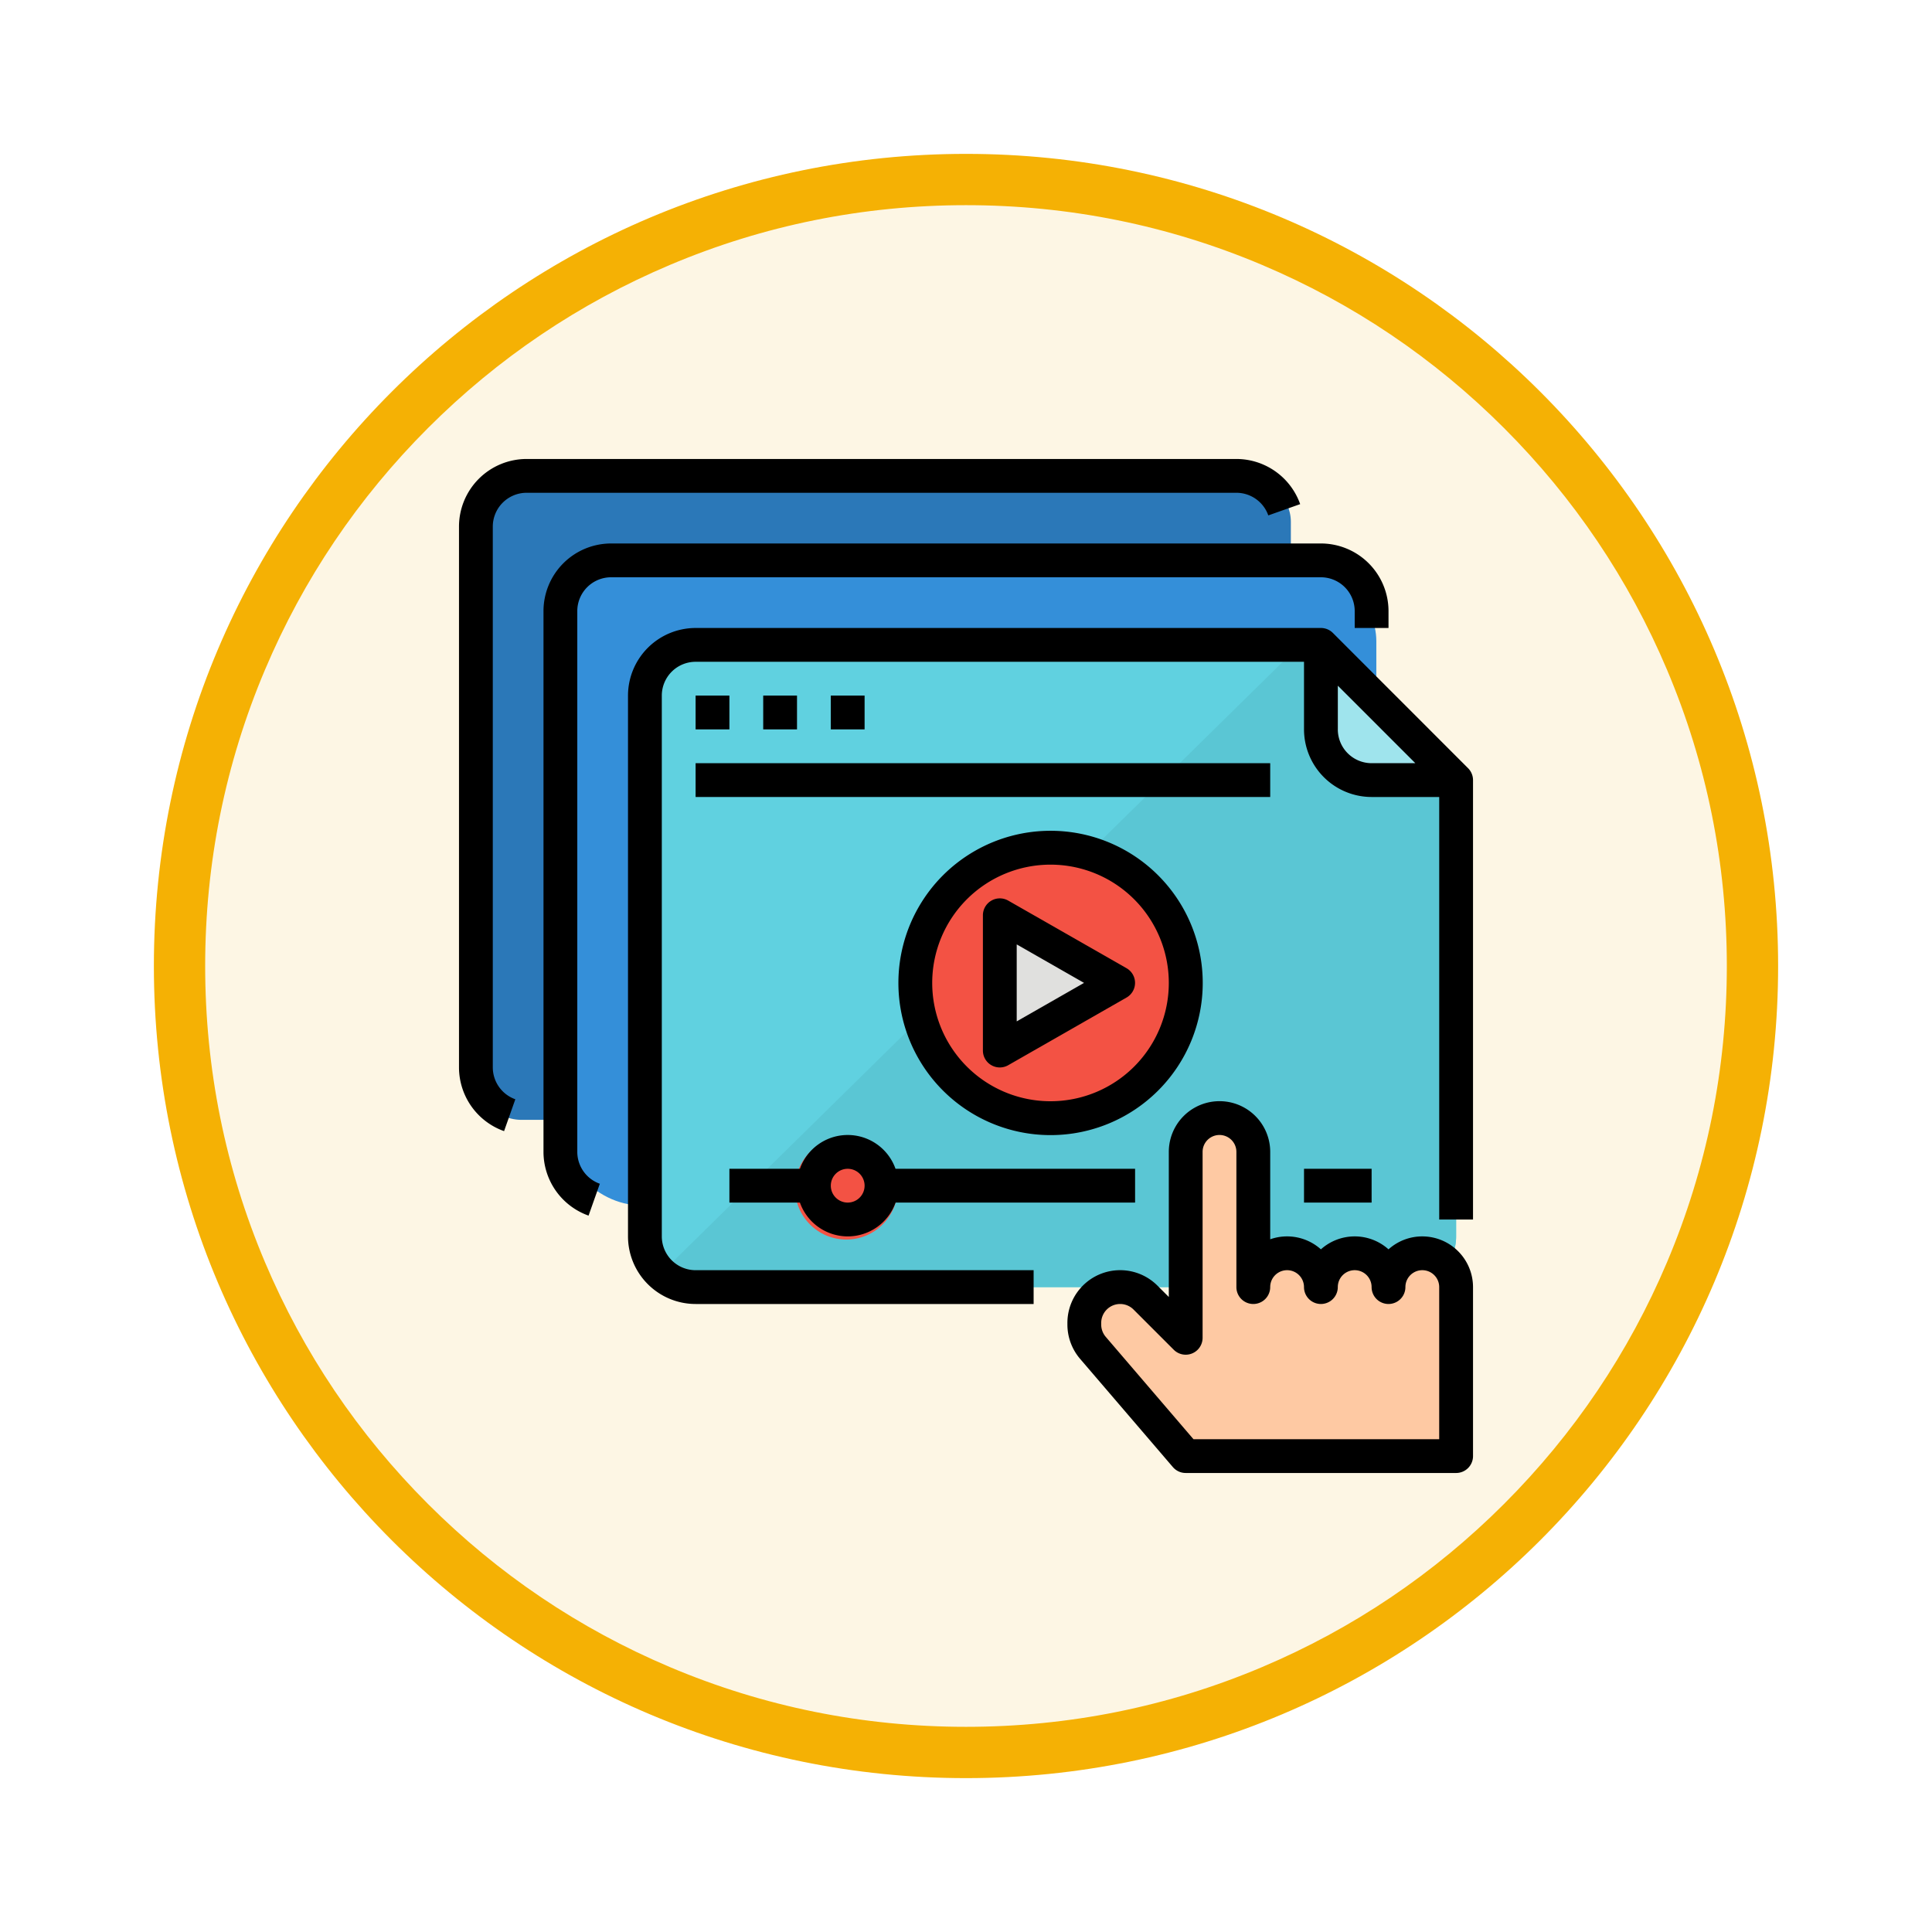 <svg xmlns="http://www.w3.org/2000/svg" xmlns:xlink="http://www.w3.org/1999/xlink" width="113" height="113" viewBox="0 0 113 113">
  <defs>
    <filter id="Trazado_982547" x="0" y="0" width="113" height="113" filterUnits="userSpaceOnUse">
      <feOffset dy="3" input="SourceAlpha"/>
      <feGaussianBlur stdDeviation="3" result="blur"/>
      <feFlood flood-opacity="0.161"/>
      <feComposite operator="in" in2="blur"/>
      <feComposite in="SourceGraphic"/>
    </filter>
  </defs>
  <g id="Grupo_1211548" data-name="Grupo 1211548" transform="translate(-693.529 -7405.826)">
    <g id="Grupo_1210743" data-name="Grupo 1210743" transform="translate(702.529 7411.826)">
      <g id="Grupo_1210537" data-name="Grupo 1210537" transform="translate(0)">
        <g id="Grupo_1164202" data-name="Grupo 1164202">
          <g id="Grupo_1158168" data-name="Grupo 1158168">
            <g id="Grupo_1152576" data-name="Grupo 1152576">
              <g id="Grupo_1148633" data-name="Grupo 1148633">
                <g id="Grupo_1148525" data-name="Grupo 1148525">
                  <g transform="matrix(1, 0, 0, 1, -9, -6)" filter="url(#Trazado_982547)">
                    <g id="Trazado_982547-2" data-name="Trazado 982547" transform="translate(9 6)" fill="#fdf6e4">
                      <path d="M 47.5 93.5 C 41.289 93.5 35.265 92.284 29.595 89.886 C 24.118 87.569 19.198 84.252 14.973 80.027 C 10.748 75.802 7.431 70.882 5.114 65.405 C 2.716 59.735 1.5 53.711 1.5 47.5 C 1.5 41.289 2.716 35.265 5.114 29.595 C 7.431 24.118 10.748 19.198 14.973 14.973 C 19.198 10.748 24.118 7.431 29.595 5.114 C 35.265 2.716 41.289 1.5 47.5 1.5 C 53.711 1.5 59.735 2.716 65.405 5.114 C 70.882 7.431 75.802 10.748 80.027 14.973 C 84.252 19.198 87.569 24.118 89.886 29.595 C 92.284 35.265 93.5 41.289 93.5 47.5 C 93.5 53.711 92.284 59.735 89.886 65.405 C 87.569 70.882 84.252 75.802 80.027 80.027 C 75.802 84.252 70.882 87.569 65.405 89.886 C 59.735 92.284 53.711 93.5 47.5 93.5 Z" stroke="none"/>
                      <path d="M 47.5 3 C 41.491 3 35.664 4.176 30.18 6.496 C 24.881 8.737 20.122 11.946 16.034 16.034 C 11.946 20.122 8.737 24.881 6.496 30.18 C 4.176 35.664 3 41.491 3 47.5 C 3 53.509 4.176 59.336 6.496 64.82 C 8.737 70.119 11.946 74.878 16.034 78.966 C 20.122 83.054 24.881 86.263 30.18 88.504 C 35.664 90.824 41.491 92 47.5 92 C 53.509 92 59.336 90.824 64.82 88.504 C 70.119 86.263 74.878 83.054 78.966 78.966 C 83.054 74.878 86.263 70.119 88.504 64.82 C 90.824 59.336 92 53.509 92 47.5 C 92 41.491 90.824 35.664 88.504 30.18 C 86.263 24.881 83.054 20.122 78.966 16.034 C 74.878 11.946 70.119 8.737 64.82 6.496 C 59.336 4.176 53.509 3 47.5 3 M 47.5 0 C 73.734 0 95 21.266 95 47.5 C 95 73.734 73.734 95 47.5 95 C 21.266 95 0 73.734 0 47.5 C 0 21.266 21.266 0 47.5 0 Z" stroke="none" fill="#f5b104"/>
                    </g>
                  </g>
                </g>
              </g>
            </g>
          </g>
        </g>
      </g>
    </g>
    <g id="Filled_outline" data-name="Filled outline" transform="translate(704.375 7416.671)">
      <rect id="Rectángulo_420924" data-name="Rectángulo 420924" width="48" height="38" rx="3" transform="translate(16.654 16.654)" fill="#2b78b8"/>
      <rect id="Rectángulo_420925" data-name="Rectángulo 420925" width="48" height="38" rx="5" transform="translate(21.654 21.654)" fill="#348fd9"/>
      <path id="Trazado_1056273" data-name="Trazado 1056273" d="M151.447,111.908V138.6a2.966,2.966,0,0,1-2.965,2.965H106.965A2.966,2.966,0,0,1,104,138.6V106.965A2.966,2.966,0,0,1,106.965,104h36.574Z" transform="translate(-77.127 -77.127)" fill="#60d1e0"/>
      <path id="Trazado_1056274" data-name="Trazado 1056274" d="M158.082,111.908V138.6a2.966,2.966,0,0,1-2.965,2.965H113.6a2.961,2.961,0,0,1-2.03-.8L148.95,104h1.223Z" transform="translate(-83.761 -77.127)" fill="#5ac6d4"/>
      <path id="Trazado_1056275" data-name="Trazado 1056275" d="M424,104v4.942a2.965,2.965,0,0,0,2.965,2.965h4.942Z" transform="translate(-357.588 -77.127)" fill="#9fe4ed"/>
      <circle id="Elipse_12542" data-name="Elipse 12542" cx="8" cy="8" r="8" transform="translate(42.654 38.654)" fill="#f35244"/>
      <path id="Trazado_1056276" data-name="Trazado 1056276" d="M272,232v7.908l6.919-3.954Z" transform="translate(-224.369 -189.311)" fill="#e0e0de"/>
      <path id="Trazado_1056277" data-name="Trazado 1056277" d="M321.885,337.885v-7.908a1.977,1.977,0,1,0-3.954,0V340.85L315.58,338.5a2.1,2.1,0,0,0-3.58,1.483v.093a2.1,2.1,0,0,0,.5,1.365l5.426,6.33h15.816v-9.885a1.977,1.977,0,1,0-3.954,0,1.977,1.977,0,1,0-3.954,0,1.977,1.977,0,0,0-3.954,0Z" transform="translate(-259.426 -273.449)" fill="#fec9a3"/>
      <circle id="Elipse_12543" data-name="Elipse 12543" cx="3" cy="3" r="3" transform="translate(35.654 55.654)" fill="#f35244"/>
      <path id="Trazado_1056278" data-name="Trazado 1056278" d="M18.636,55.314l.659-1.864a1.981,1.981,0,0,1-1.318-1.865V19.954a1.979,1.979,0,0,1,1.977-1.977H61.47A1.981,1.981,0,0,1,63.335,19.3l1.864-.659A3.961,3.961,0,0,0,61.47,16H19.954A3.958,3.958,0,0,0,16,19.954V51.585a3.961,3.961,0,0,0,2.636,3.728Z"/>
      <path id="Trazado_1056279" data-name="Trazado 1056279" d="M105.424,60.942v-.988A3.958,3.958,0,0,0,101.47,56H59.954A3.958,3.958,0,0,0,56,59.954V91.585a3.961,3.961,0,0,0,2.636,3.728l.659-1.864a1.981,1.981,0,0,1-1.318-1.865V59.954a1.979,1.979,0,0,1,1.977-1.977H101.47a1.979,1.979,0,0,1,1.977,1.977v.988Z" transform="translate(-35.058 -35.058)"/>
      <path id="Trazado_1056280" data-name="Trazado 1056280" d="M137.227,96.289a.988.988,0,0,0-.7-.289H99.954A3.958,3.958,0,0,0,96,99.954v31.631a3.958,3.958,0,0,0,3.954,3.954h19.77v-1.977H99.954a1.979,1.979,0,0,1-1.977-1.977V99.954a1.979,1.979,0,0,1,1.977-1.977h35.585v3.954a3.958,3.958,0,0,0,3.954,3.954h3.954V130.6h1.977V104.9a.989.989,0,0,0-.29-.7Zm.29,5.641V99.375l4.533,4.533h-2.556A1.979,1.979,0,0,1,137.516,101.931Z" transform="translate(-70.115 -70.115)"/>
      <path id="Trazado_1056281" data-name="Trazado 1056281" d="M128,128h1.977v1.977H128Z" transform="translate(-98.161 -98.161)"/>
      <path id="Trazado_1056282" data-name="Trazado 1056282" d="M160,128h1.977v1.977H160Z" transform="translate(-126.207 -98.161)"/>
      <path id="Trazado_1056283" data-name="Trazado 1056283" d="M192,128h1.977v1.977H192Z" transform="translate(-154.254 -98.161)"/>
      <path id="Trazado_1056284" data-name="Trazado 1056284" d="M128,160h33.608v1.977H128Z" transform="translate(-98.161 -126.207)"/>
      <path id="Trazado_1056285" data-name="Trazado 1056285" d="M224,200.9a8.9,8.9,0,1,0,8.9-8.9A8.9,8.9,0,0,0,224,200.9Zm15.816,0a6.919,6.919,0,1,1-6.919-6.919A6.919,6.919,0,0,1,239.816,200.9Z" transform="translate(-182.3 -154.254)"/>
      <path id="Trazado_1056286" data-name="Trazado 1056286" d="M264.492,224.134a.988.988,0,0,0-.492.855V232.9a.988.988,0,0,0,1.479.858L272.4,229.8a.988.988,0,0,0,0-1.716l-6.919-3.954A.988.988,0,0,0,264.492,224.134Zm1.485,2.558,3.938,2.251-3.938,2.251Z" transform="translate(-217.357 -182.3)"/>
      <path id="Trazado_1056287" data-name="Trazado 1056287" d="M324.758,327.908a2.953,2.953,0,0,0-1.977.757,2.96,2.96,0,0,0-3.954,0,2.963,2.963,0,0,0-2.965-.588v-5.112a2.965,2.965,0,0,0-5.931,0v8.487l-.664-.664A3.085,3.085,0,0,0,304,332.97v.093a3.088,3.088,0,0,0,.743,2.008l5.426,6.33a.989.989,0,0,0,.751.345h15.816a.988.988,0,0,0,.988-.988v-9.885A2.969,2.969,0,0,0,324.758,327.908Zm.988,11.862H311.374l-5.13-5.985a1.109,1.109,0,0,1-.267-.721v-.093a1.108,1.108,0,0,1,1.892-.784l2.351,2.351a.988.988,0,0,0,1.687-.7V322.965a.988.988,0,1,1,1.977,0v7.908a.988.988,0,0,0,1.977,0,.988.988,0,0,1,1.977,0,.988.988,0,1,0,1.977,0,.988.988,0,0,1,1.977,0,.988.988,0,0,0,1.977,0,.988.988,0,0,1,1.977,0Z" transform="translate(-252.415 -266.438)"/>
      <path id="Trazado_1056288" data-name="Trazado 1056288" d="M416,352h3.954v1.977H416Z" transform="translate(-350.576 -294.484)"/>
      <path id="Trazado_1056289" data-name="Trazado 1056289" d="M150.919,341.939a2.97,2.97,0,0,0,2.8-1.977h14.009v-1.977H153.715a2.965,2.965,0,0,0-5.591,0H144v1.977h4.124A2.97,2.97,0,0,0,150.919,341.939Zm0-3.954a.988.988,0,1,1-.988.988A.988.988,0,0,1,150.919,337.985Z" transform="translate(-112.184 -280.469)"/>
    </g>
  </g>
</svg>
